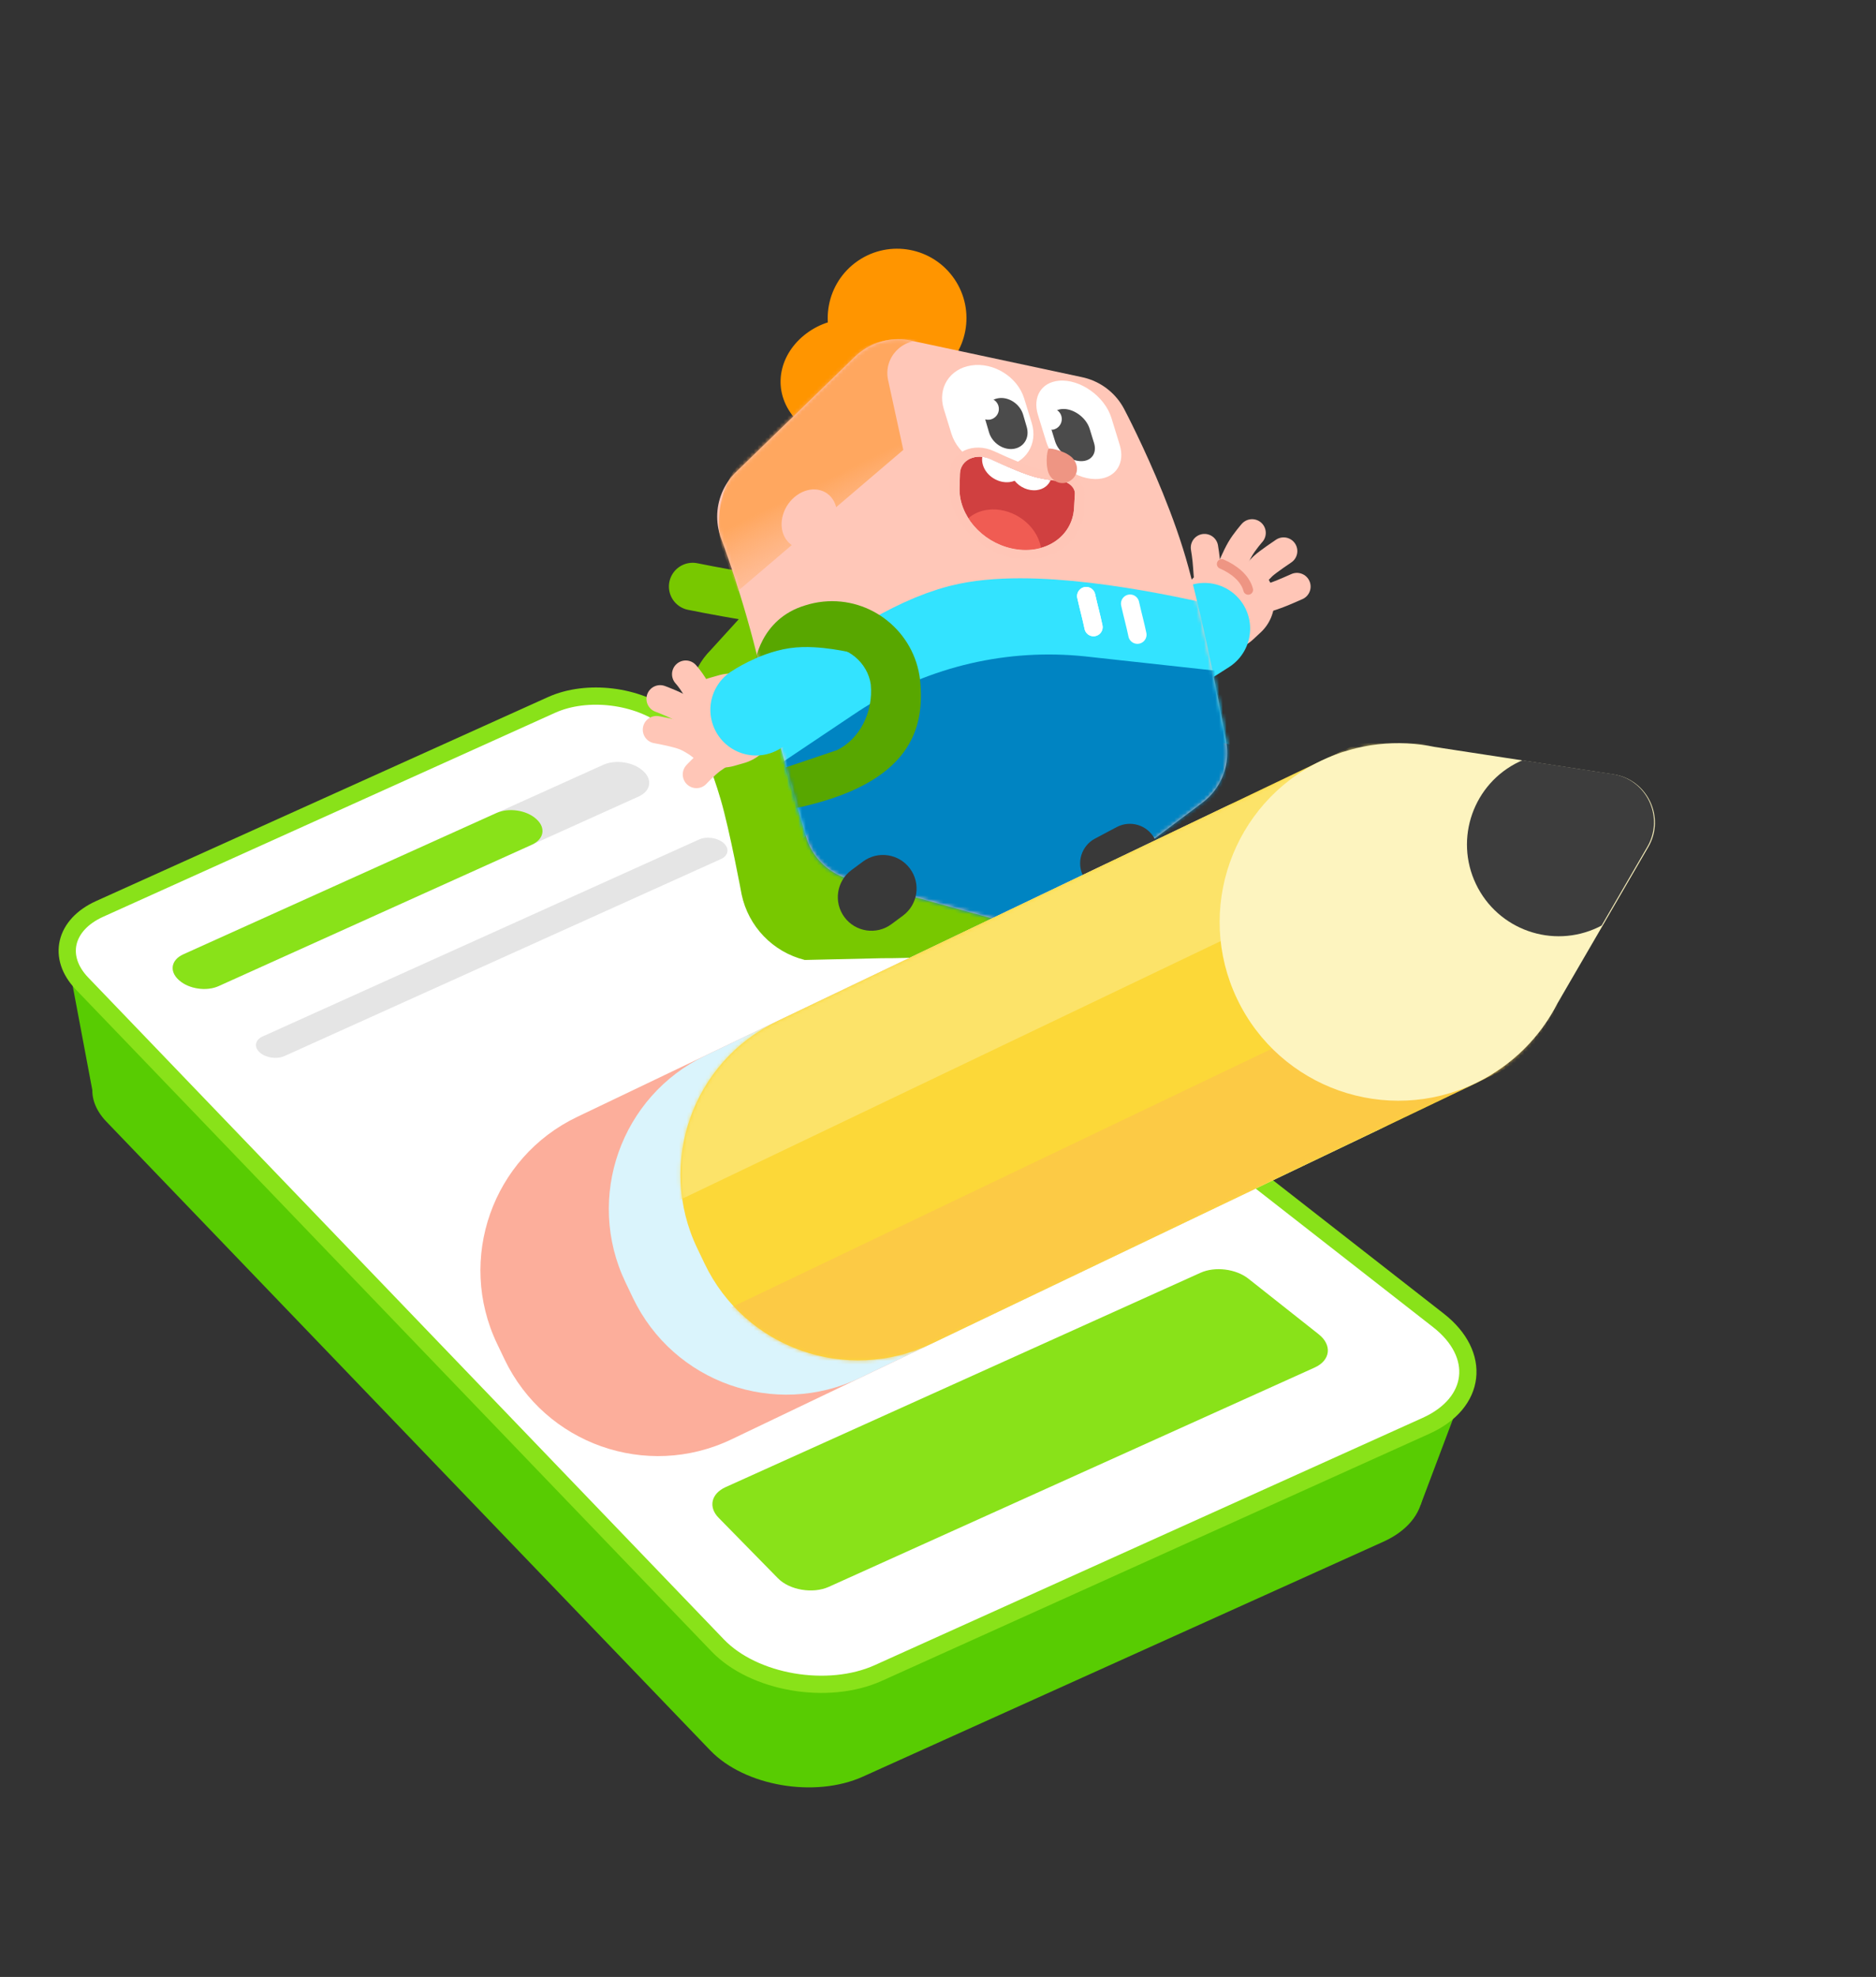 <svg width="504" height="531" viewBox="0 0 504 531" fill="none" xmlns="http://www.w3.org/2000/svg">
<rect x="0" y="0" width="504" height="531" fill="#333333" stroke="none"/>
<g clip-path="url(#clip0_2001_6099)">
<mask id="mask0_2001_6099" style="mask-type:luminance" maskUnits="userSpaceOnUse" x="-27" y="0" width="531" height="531">
<path d="M503.449 0.86H-26.551V530.86H503.449V0.86Z" fill="white"/>
</mask>
<g mask="url(#mask0_2001_6099)">
<path d="M381.658 404.2L393.977 371.544L360.02 382.402L381.658 404.2Z" fill="#58CC02"/>
<path d="M24.81 292.838L18.061 257.007L45.638 280.871L24.81 292.838Z" fill="#58CC02"/>
<path d="M371.632 414.107L231.831 477.191C218.945 483.006 200.044 479.759 190.806 470.143L28.587 301.273C22.15 294.572 24.113 286.273 33.093 282.221L148.428 230.176C157.433 226.112 170.447 227.692 178.267 233.798L374.764 387.22C385.926 395.936 384.486 408.306 371.632 414.107Z" fill="#58CC02"/>
<path d="M383.14 382.949L235.981 449.354C222.417 455.475 202.521 452.057 192.798 441.935L22.041 264.176C15.265 257.123 17.331 248.387 26.784 244.121L148.19 189.337C157.668 185.06 171.367 186.723 179.598 193.15L386.437 354.647C398.188 363.822 396.671 376.843 383.14 382.949Z" fill="white"/>
<path d="M383.14 382.949L235.981 449.354C222.417 455.475 202.521 452.057 192.798 441.935L22.041 264.176C15.265 257.123 17.331 248.387 26.784 244.121L148.19 189.337C157.668 185.06 171.367 186.723 179.598 193.15L386.437 354.647C398.188 363.822 396.671 376.843 383.14 382.949Z" stroke="#89E219" stroke-width="4.63"/>
<path d="M353.178 367.323L222.656 426.222C218.38 428.151 212.114 427.097 209.002 423.924L193.064 407.676C190.234 404.791 191.056 401.187 194.944 399.433L322.529 341.861C326.417 340.106 332.041 340.802 335.392 343.451L354.268 358.373C357.954 361.286 357.453 365.394 353.178 367.323Z" fill="#89E219"/>
<path d="M171.576 213.941L58.739 264.858C55.484 266.327 50.744 265.636 48.15 263.313L48.033 263.209C45.439 260.887 45.976 257.814 49.231 256.345L162.068 205.428C165.323 203.959 170.064 204.65 172.657 206.972L172.774 207.077C175.368 209.399 174.832 212.472 171.576 213.941Z" fill="#E5E5E5"/>
<path d="M142.904 226.879L58.739 264.858C55.484 266.327 50.743 265.636 48.149 263.313L48.032 263.209C45.438 260.887 45.975 257.814 49.23 256.345L133.395 218.365C136.65 216.897 141.391 217.588 143.985 219.91L144.102 220.015C146.696 222.337 146.16 225.41 142.904 226.879Z" fill="#89E219"/>
<path d="M193.668 230.746L76.413 283.657C74.378 284.575 71.414 284.143 69.792 282.691C68.171 281.24 68.506 279.318 70.541 278.4L187.796 225.489C189.832 224.57 192.796 225.003 194.417 226.454C196.038 227.906 195.703 229.828 193.668 230.746Z" fill="#E5E5E5"/>
<path d="M274.403 209.491C273.087 202.765 271.233 195.476 269.648 189.375C266.972 179.077 265.808 175.777 265.808 175.777C262.91 168.216 253.911 163.823 245.936 162.428L218.715 157.665C212.384 156.557 205.911 158.6 201.363 163.141L190.968 174.563C185.483 180.04 183.714 188.216 186.437 195.474C189.471 203.56 191.027 205.929 193.607 214.715C196.083 223.144 199.238 240.228 199.238 240.228C201.053 248.866 207.645 255.708 216.211 257.842L236.887 257.374C244.512 257.341 253.901 257.439 260.118 253.153L269.942 245.765C276.326 241.363 277.966 229.191 276.586 221.559L274.403 209.491C274.516 209.544 274.296 209.438 274.403 209.491Z" fill="#78C800"/>
<mask id="mask1_2001_6099" style="mask-type:luminance" maskUnits="userSpaceOnUse" x="-27" y="0" width="531" height="531">
<path d="M-26.551 0.86H503.449V530.86H-26.551V0.86Z" fill="white"/>
</mask>
<g mask="url(#mask1_2001_6099)">
<mask id="mask2_2001_6099" style="mask-type:luminance" maskUnits="userSpaceOnUse" x="190" y="172" width="94" height="67">
<path d="M267.893 172.619L190.356 211.878L194.282 238.378L283.597 197.156L267.893 172.619Z" fill="white"/>
</mask>
<g mask="url(#mask2_2001_6099)">
<path d="M147.171 84.286C97.116 87.23 87.301 127.471 87.301 127.471C87.301 127.471 112.854 110.62 145.208 108.823C198.208 105.878 207.042 193.23 207.042 193.23L234.523 175.564C234.523 175.564 212.934 80.417 147.171 84.286Z" fill="#BFEDF8"/>
<path d="M147.171 84.286C97.116 87.23 87.301 127.471 87.301 127.471C87.301 127.471 112.854 110.62 145.208 108.823C198.208 105.878 207.042 193.23 207.042 193.23L234.523 175.564C234.523 175.564 212.934 80.417 147.171 84.286Z" fill="url(#paint0_radial_2001_6099)"/>
</g>
<mask id="mask3_2001_6099" style="mask-type:luminance" maskUnits="userSpaceOnUse" x="84" y="192" width="58" height="51">
<path d="M92.208 192.249L84.356 210.897L125.579 242.304L141.282 224.638L92.208 192.249Z" fill="white"/>
</mask>
<g mask="url(#mask3_2001_6099)">
<path d="M116.255 152.499C142.264 158.878 136.866 182.434 129.014 204.026C145.208 192.249 162.384 183.906 159.931 153.971C157.477 124.036 50.005 129.802 52.949 215.191C69.144 191.145 90.245 146.119 116.255 152.499Z" fill="#BFEDF8"/>
<path d="M116.255 152.499C142.264 158.878 136.866 182.434 129.014 204.026C145.208 192.249 162.384 183.906 159.931 153.971C157.477 124.036 50.005 129.802 52.949 215.191C69.144 191.145 90.245 146.119 116.255 152.499Z" fill="url(#paint1_radial_2001_6099)"/>
</g>
</g>
<mask id="mask4_2001_6099" style="mask-type:luminance" maskUnits="userSpaceOnUse" x="-27" y="0" width="531" height="531">
<path d="M-26.551 0.86H503.449V530.86H-26.551V0.86Z" fill="white"/>
</mask>
<g mask="url(#mask4_2001_6099)">
<mask id="mask5_2001_6099" style="mask-type:luminance" maskUnits="userSpaceOnUse" x="193" y="138" width="66" height="49">
<path d="M247.282 138.267L193.301 172.619L198.208 186.36L258.079 154.952L247.282 138.267Z" fill="white"/>
</mask>
<g mask="url(#mask5_2001_6099)">
<path d="M168.764 106.86C106.054 110.994 89.268 218.381 61.782 219.239C30.375 220.221 18.597 184.397 41.171 162.804C30.375 165.749 9.764 173.11 9.764 205.499C9.764 247.714 77.963 272.234 110.366 198.628C150.116 108.332 181.523 122.563 207.041 155.934C215.875 151.026 228.143 139.739 228.143 139.739C228.143 139.739 213.421 103.915 168.764 106.86Z" fill="#BFEDF8"/>
<path d="M168.764 106.86C106.054 110.994 89.268 218.381 61.782 219.239C30.375 220.221 18.597 184.397 41.171 162.804C30.375 165.749 9.764 173.11 9.764 205.499C9.764 247.714 77.963 272.234 110.366 198.628C150.116 108.332 181.523 122.563 207.041 155.934C215.875 151.026 228.143 139.739 228.143 139.739C228.143 139.739 213.421 103.915 168.764 106.86Z" fill="url(#paint2_radial_2001_6099)"/>
</g>
<mask id="mask6_2001_6099" style="mask-type:luminance" maskUnits="userSpaceOnUse" x="-31" y="107" width="125" height="69">
<path d="M61.783 107.841L-30.477 153.971L-18.699 175.564L93.19 128.452L61.783 107.841Z" fill="white"/>
</mask>
<g mask="url(#mask6_2001_6099)">
<path d="M26.94 169.061C41.049 170.411 59.242 188.109 98.098 261.934C122.635 308.554 163.366 347.814 163.366 347.814L190.357 332.11C190.357 332.11 143.246 290.888 116.746 243.286C86.513 188.978 70.371 143.911 26.94 169.061Z" fill="#BFEDF8"/>
</g>
</g>
<mask id="mask7_2001_6099" style="mask-type:luminance" maskUnits="userSpaceOnUse" x="-27" y="0" width="531" height="531">
<path d="M-26.551 0.86H503.449V530.86H-26.551V0.86Z" fill="white"/>
</mask>
<g mask="url(#mask7_2001_6099)">
<mask id="mask8_2001_6099" style="mask-type:luminance" maskUnits="userSpaceOnUse" x="211" y="126" width="99" height="44">
<path d="M215.875 126.49L212.667 145.735L211.458 152.99L309.606 169.184L302.245 140.721L215.875 126.49Z" fill="white"/>
</mask>
<g mask="url(#mask8_2001_6099)">
<path d="M315.004 42.082C224.708 27.36 242.375 121.582 242.375 121.582L280.652 131.888C280.652 131.888 278.199 108.823 280.162 88.212C282.125 67.601 299.819 53.015 314.513 54.351C336.106 56.314 351.505 72.88 355.245 90.175C359.171 108.332 343.344 126.98 339.419 128.636C397.449 141.457 405.3 56.804 315.004 42.082Z" fill="#BFEDF8"/>
<path d="M315.004 42.082C224.708 27.36 242.375 121.582 242.375 121.582L280.652 131.888C280.652 131.888 278.199 108.823 280.162 88.212C282.125 67.601 299.819 53.015 314.513 54.351C336.106 56.314 351.505 72.88 355.245 90.175C359.171 108.332 343.344 126.98 339.419 128.636C397.449 141.457 405.3 56.804 315.004 42.082Z" fill="url(#paint3_radial_2001_6099)"/>
</g>
<mask id="mask9_2001_6099" style="mask-type:luminance" maskUnits="userSpaceOnUse" x="334" y="128" width="80" height="48">
<path d="M368.741 128.453L334.171 140.985L413.398 175.809L407.018 147.837C407.018 147.837 396.467 142.929 392.051 140.721C385.836 137.613 368.741 128.453 368.741 128.453Z" fill="white"/>
</mask>
<g mask="url(#mask9_2001_6099)">
<path d="M319.421 96.064C318.213 82.769 327.273 71.527 354.755 67.601C382.236 63.675 426.403 94.101 439.162 117.656C451.921 141.212 448.977 175.564 444.07 197.156C439.162 218.749 430.509 235.802 406.773 266.841C381.255 300.212 319.421 293.341 319.421 293.341C319.421 293.341 339.892 285.343 366.533 259.971C387.144 240.341 406.773 217.767 412.662 192.249C420.437 158.559 427.384 102.934 401.866 69.564C369.726 27.535 306.662 55.823 298.81 80.36C290.958 104.897 299.792 125.508 350.829 130.415C346.105 128.33 321.384 117.656 319.421 96.064Z" fill="#BFEDF8"/>
<path d="M319.421 96.064C318.213 82.769 327.273 71.527 354.755 67.601C382.236 63.675 426.403 94.101 439.162 117.656C451.921 141.212 448.977 175.564 444.07 197.156C439.162 218.749 430.509 235.802 406.773 266.841C381.255 300.212 319.421 293.341 319.421 293.341C319.421 293.341 339.892 285.343 366.533 259.971C387.144 240.341 406.773 217.767 412.662 192.249C420.437 158.559 427.384 102.934 401.866 69.564C369.726 27.535 306.662 55.823 298.81 80.36C290.958 104.897 299.792 125.508 350.829 130.415C346.105 128.33 321.384 117.656 319.421 96.064Z" fill="url(#paint4_linear_2001_6099)"/>
</g>
</g>
<path d="M228.277 164.516C214.778 162.65 196.633 159.691 186.088 157.537" stroke="#78C800" stroke-width="12.759" stroke-linecap="round" stroke-linejoin="round"/>
<mask id="mask10_2001_6099" style="mask-type:luminance" maskUnits="userSpaceOnUse" x="-38" y="-13" width="563" height="552">
<path d="M-37.906 14.738L497.305 -12.618L524.064 510.921L-11.147 538.277L-37.906 14.738Z" fill="white"/>
</mask>
<g mask="url(#mask10_2001_6099)">
<path d="M338.701 161.302C338.701 161.302 341.112 160.474 343.026 159.815C344.544 159.292 348.423 157.554 348.423 157.554" stroke="#FFC6B7" stroke-width="7.362" stroke-linecap="round" stroke-linejoin="round"/>
<path d="M335.602 156.112C335.602 156.112 338.059 153.248 339.307 152.077C340.622 150.843 344.854 148.022 344.854 148.022" stroke="#FFC6B7" stroke-width="7.362" stroke-linecap="round" stroke-linejoin="round"/>
<path d="M330.825 152.411C330.825 152.411 331.863 149.727 333.175 147.462C334.336 145.458 336.378 143.134 336.378 143.134" stroke="#FFC6B7" stroke-width="7.362" stroke-linecap="round" stroke-linejoin="round"/>
<path d="M324.771 157.804C324.771 157.804 324.354 154.979 324.2 152.196C324.07 149.841 323.591 147.089 323.591 147.089" stroke="#FFC6B7" stroke-width="7.362" stroke-linecap="round" stroke-linejoin="round"/>
<path d="M328.8 163.307L330.835 161.42" stroke="#FFC6B7" stroke-width="23.067" stroke-linecap="round" stroke-linejoin="round"/>
<path d="M328.225 151.487C331.366 152.838 334.521 155.232 335.338 158.429" stroke="#EE9583" stroke-width="2.619" stroke-linecap="round"/>
<path d="M306.551 177.526C306.551 177.526 313.19 175.174 315.525 173.846C318.294 172.271 323.588 168.839 323.588 168.839" stroke="#33E3FF" stroke-width="24.539" stroke-linecap="round" stroke-linejoin="round"/>
</g>
<path d="M239.473 92.322C244.586 99.811 241.48 108.301 233.991 113.413C226.501 118.526 217.465 118.327 212.351 110.838C207.238 103.348 209.873 94.168 217.362 89.055C224.851 83.942 234.359 84.833 239.473 92.322Z" fill="#FF9500"/>
<path d="M256.401 74.933C262.205 83.435 260.018 95.031 251.517 100.835C243.016 106.639 231.419 104.453 225.615 95.951C219.812 87.45 221.999 75.853 230.5 70.05C239.001 64.245 250.597 66.432 256.401 74.933Z" fill="#FF9500"/>
<mask id="mask11_2001_6099" style="mask-type:luminance" maskUnits="userSpaceOnUse" x="-27" y="0" width="531" height="531">
<path d="M-26.551 0.86H503.449V530.86H-26.551V0.86Z" fill="white"/>
</mask>
<g mask="url(#mask11_2001_6099)">
<path d="M241.272 107.8L209.359 138.763C209.359 138.763 215.791 155.744 220.338 175.239C224.058 191.19 232.562 220.022 232.562 220.022L274.167 231.466L313.01 202.246C313.01 202.246 312.894 201.592 312.679 200.416C311.522 194.095 307.5 172.696 303.223 156.895C299.926 144.712 294.041 131.546 290.408 123.977C288.525 120.053 287.246 117.632 287.246 117.632L241.272 107.8Z" fill="#FFC7B8"/>
<path d="M241.272 107.8L209.359 138.763C209.359 138.763 215.791 155.744 220.338 175.239C224.058 191.19 232.562 220.022 232.562 220.022L274.167 231.466L313.01 202.246C313.01 202.246 312.894 201.592 312.679 200.416C311.522 194.095 307.5 172.696 303.223 156.895C299.926 144.712 294.041 131.546 290.408 123.977C288.525 120.053 287.246 117.632 287.246 117.632L241.272 107.8Z" stroke="#FFC7B8" stroke-width="33.37" stroke-linecap="round" stroke-linejoin="round"/>
</g>
<mask id="mask12_2001_6099" style="mask-type:alpha" maskUnits="userSpaceOnUse" x="192" y="91" width="138" height="158">
<mask id="mask13_2001_6099" style="mask-type:luminance" maskUnits="userSpaceOnUse" x="-27" y="0" width="531" height="531">
<path d="M-26.551 0.86H503.449V530.86H-26.551V0.86Z" fill="white"/>
</mask>
<g mask="url(#mask13_2001_6099)">
<path d="M241.272 107.8L209.359 138.763C209.359 138.763 215.791 155.744 220.338 175.239C224.058 191.19 232.562 220.022 232.562 220.022L274.167 231.466L313.01 202.246C313.01 202.246 312.894 201.592 312.679 200.416C311.522 194.095 307.5 172.696 303.223 156.895C299.926 144.712 294.041 131.546 290.408 123.977C288.525 120.053 287.246 117.632 287.246 117.632L241.272 107.8Z" fill="#FFC7B8"/>
<path d="M241.272 107.8L209.359 138.763C209.359 138.763 215.791 155.744 220.338 175.239C224.058 191.19 232.562 220.022 232.562 220.022L274.167 231.466L313.01 202.246C313.01 202.246 312.894 201.592 312.679 200.416C311.522 194.095 307.5 172.696 303.223 156.895C299.926 144.712 294.041 131.546 290.408 123.977C288.525 120.053 287.246 117.632 287.246 117.632L241.272 107.8Z" stroke="#FFC7B8" stroke-width="33.37" stroke-linecap="round" stroke-linejoin="round"/>
</g>
</mask>
<g mask="url(#mask12_2001_6099)">
<path d="M202.884 213.109C202.884 213.109 235.134 180.685 259.594 174.484C276.161 170.283 305.762 175.894 322.998 179.911C331.099 181.799 336.469 183.335 336.469 183.335" stroke="#33E3FF" stroke-width="35.333"/>
</g>
<mask id="mask14_2001_6099" style="mask-type:alpha" maskUnits="userSpaceOnUse" x="192" y="91" width="138" height="158">
<mask id="mask15_2001_6099" style="mask-type:luminance" maskUnits="userSpaceOnUse" x="-27" y="0" width="531" height="531">
<path d="M-26.551 0.86H503.449V530.86H-26.551V0.86Z" fill="white"/>
</mask>
<g mask="url(#mask15_2001_6099)">
<path d="M241.272 107.8L209.359 138.763C209.359 138.763 215.791 155.744 220.338 175.239C224.058 191.19 232.562 220.022 232.562 220.022L274.167 231.466L313.01 202.246C313.01 202.246 312.894 201.592 312.679 200.416C311.522 194.095 307.5 172.696 303.223 156.895C299.926 144.712 294.041 131.546 290.408 123.977C288.525 120.053 287.246 117.632 287.246 117.632L241.272 107.8Z" fill="#FFC7B8"/>
<path d="M241.272 107.8L209.359 138.763C209.359 138.763 215.791 155.744 220.338 175.239C224.058 191.19 232.562 220.022 232.562 220.022L274.167 231.466L313.01 202.246C313.01 202.246 312.894 201.592 312.679 200.416C311.522 194.095 307.5 172.696 303.223 156.895C299.926 144.712 294.041 131.546 290.408 123.977C288.525 120.053 287.246 117.632 287.246 117.632L241.272 107.8Z" stroke="#FFC7B8" stroke-width="33.37" stroke-linecap="round" stroke-linejoin="round"/>
</g>
</mask>
<g mask="url(#mask14_2001_6099)">
<path d="M202.774 178.392C202.774 178.392 204.037 166.265 216.338 162.6C216.338 162.6 241.763 178.815 232.182 179.561C227.271 179.943 219.208 181.058 219.208 181.058L203.868 185.193L202.774 178.392Z" fill="#58A700"/>
</g>
<mask id="mask16_2001_6099" style="mask-type:luminance" maskUnits="userSpaceOnUse" x="-27" y="0" width="531" height="531">
<path d="M-26.551 0.86H503.449V530.86H-26.551V0.86Z" fill="white"/>
</mask>
<g mask="url(#mask16_2001_6099)">
<path d="M188.884 193.966C188.884 193.966 189.375 191.144 188.148 187.586C186.921 184.028 184.223 181.084 184.223 181.084" stroke="#FFC6B7" stroke-width="7.361" stroke-linecap="round" stroke-linejoin="round"/>
<path d="M189.375 195.684C189.375 195.684 188.271 193.721 184.958 191.39C182.176 189.431 177.352 187.709 177.352 187.709" stroke="#FFC6B7" stroke-width="7.361" stroke-linecap="round" stroke-linejoin="round"/>
<path d="M189.375 201.143C189.375 201.143 186.369 198.812 183.916 197.831C181.646 196.923 176.37 195.99 176.37 195.99" stroke="#FFC6B7" stroke-width="7.361" stroke-linecap="round" stroke-linejoin="round"/>
<path d="M196 201.144C196 201.144 193.094 202.801 191.276 204.149C189.375 205.56 187.105 208.014 187.105 208.014" stroke="#FFC6B7" stroke-width="7.361" stroke-linecap="round" stroke-linejoin="round"/>
<path d="M193.914 193.905L196.491 193.169" stroke="#FFC6B7" stroke-width="24.537" stroke-linecap="round" stroke-linejoin="round"/>
<path d="M203.116 190.654C203.116 190.654 208.462 187.055 213.912 186.237C218.82 185.501 226.426 187.341 226.426 187.341" stroke="#33E3FF" stroke-width="24.537" stroke-linecap="round" stroke-linejoin="round"/>
</g>
<mask id="mask17_2001_6099" style="mask-type:alpha" maskUnits="userSpaceOnUse" x="192" y="91" width="138" height="158">
<mask id="mask18_2001_6099" style="mask-type:luminance" maskUnits="userSpaceOnUse" x="-27" y="0" width="531" height="531">
<path d="M-26.551 0.86H503.449V530.86H-26.551V0.86Z" fill="white"/>
</mask>
<g mask="url(#mask18_2001_6099)">
<path d="M241.272 107.8L209.359 138.763C209.359 138.763 215.791 155.744 220.338 175.239C224.058 191.19 232.562 220.022 232.562 220.022L274.167 231.466L313.01 202.246C313.01 202.246 312.894 201.592 312.679 200.416C311.522 194.095 307.5 172.696 303.223 156.895C299.926 144.712 294.041 131.546 290.408 123.977C288.525 120.053 287.246 117.632 287.246 117.632L241.272 107.8Z" fill="#FFC7B8"/>
<path d="M241.272 107.8L209.359 138.763C209.359 138.763 215.791 155.744 220.338 175.239C224.058 191.19 232.562 220.022 232.562 220.022L274.167 231.466L313.01 202.246C313.01 202.246 312.894 201.592 312.679 200.416C311.522 194.095 307.5 172.696 303.223 156.895C299.926 144.712 294.041 131.546 290.408 123.977C288.525 120.053 287.246 117.632 287.246 117.632L241.272 107.8Z" stroke="#FFC7B8" stroke-width="33.37" stroke-linecap="round" stroke-linejoin="round"/>
</g>
</mask>
<g mask="url(#mask17_2001_6099)">
<path d="M248.508 91.609L245.572 91.137C237.954 90.279 230.33 92.815 224.723 98.082L222.796 99.971L200.807 121.929C193.531 129.195 191.185 140.042 194.797 149.669C195.861 152.505 196.996 155.6 198.143 158.831L242.678 120.84L238.593 102.086C237.284 96.076 242.435 90.633 248.508 91.609Z" fill="url(#paint5_linear_2001_6099)"/>
</g>
<mask id="mask19_2001_6099" style="mask-type:alpha" maskUnits="userSpaceOnUse" x="192" y="91" width="138" height="158">
<mask id="mask20_2001_6099" style="mask-type:luminance" maskUnits="userSpaceOnUse" x="-27" y="0" width="531" height="531">
<path d="M-26.551 0.86H503.449V530.86H-26.551V0.86Z" fill="white"/>
</mask>
<g mask="url(#mask20_2001_6099)">
<path d="M241.272 107.8L209.359 138.763C209.359 138.763 215.791 155.744 220.338 175.239C224.058 191.19 232.562 220.022 232.562 220.022L274.167 231.466L313.01 202.246C313.01 202.246 312.894 201.592 312.679 200.416C311.522 194.095 307.5 172.696 303.223 156.895C299.926 144.712 294.041 131.546 290.408 123.977C288.525 120.053 287.246 117.632 287.246 117.632L241.272 107.8Z" fill="#FFC7B8"/>
<path d="M241.272 107.8L209.359 138.763C209.359 138.763 215.791 155.744 220.338 175.239C224.058 191.19 232.562 220.022 232.562 220.022L274.167 231.466L313.01 202.246C313.01 202.246 312.894 201.592 312.679 200.416C311.522 194.095 307.5 172.696 303.223 156.895C299.926 144.712 294.041 131.546 290.408 123.977C288.525 120.053 287.246 117.632 287.246 117.632L241.272 107.8Z" stroke="#FFC7B8" stroke-width="33.37" stroke-linecap="round" stroke-linejoin="round"/>
</g>
</mask>
<g mask="url(#mask19_2001_6099)">
<path d="M301.878 89.977L304.778 89.222C312.34 87.628 315.228 89.106 323.221 91.156L325.933 91.627L357.539 104.163C367.039 108.212 379.901 114.694 380.441 125.681C380.589 128.709 380.85 138.384 380.968 141.813L324.262 122.626L318.11 100.715C316.462 95.094 307.878 88.415 301.878 89.977Z" fill="url(#paint6_linear_2001_6099)"/>
</g>
<mask id="mask21_2001_6099" style="mask-type:alpha" maskUnits="userSpaceOnUse" x="192" y="91" width="138" height="158">
<mask id="mask22_2001_6099" style="mask-type:luminance" maskUnits="userSpaceOnUse" x="-27" y="0" width="531" height="531">
<path d="M-26.551 0.86H503.449V530.86H-26.551V0.86Z" fill="white"/>
</mask>
<g mask="url(#mask22_2001_6099)">
<path d="M241.272 107.8L209.359 138.763C209.359 138.763 215.791 155.744 220.338 175.239C224.058 191.19 232.562 220.022 232.562 220.022L274.167 231.466L313.01 202.246C313.01 202.246 312.894 201.592 312.679 200.416C311.522 194.095 307.5 172.696 303.223 156.895C299.926 144.712 294.041 131.546 290.408 123.977C288.525 120.053 287.246 117.632 287.246 117.632L241.272 107.8Z" fill="#FFC7B8"/>
<path d="M241.272 107.8L209.359 138.763C209.359 138.763 215.791 155.744 220.338 175.239C224.058 191.19 232.562 220.022 232.562 220.022L274.167 231.466L313.01 202.246C313.01 202.246 312.894 201.592 312.679 200.416C311.522 194.095 307.5 172.696 303.223 156.895C299.926 144.712 294.041 131.546 290.408 123.977C288.525 120.053 287.246 117.632 287.246 117.632L241.272 107.8Z" stroke="#FFC7B8" stroke-width="33.37" stroke-linecap="round" stroke-linejoin="round"/>
</g>
</mask>
<g mask="url(#mask21_2001_6099)">
<path d="M281.744 269.031L231.745 302.533L354.664 277.026L328.007 274.104L281.744 269.031Z" stroke="#0084C2" stroke-width="186.481" stroke-linecap="round" stroke-linejoin="round"/>
</g>
<mask id="mask23_2001_6099" style="mask-type:alpha" maskUnits="userSpaceOnUse" x="192" y="91" width="138" height="158">
<mask id="mask24_2001_6099" style="mask-type:luminance" maskUnits="userSpaceOnUse" x="-27" y="0" width="531" height="531">
<path d="M-26.551 0.86H503.449V530.86H-26.551V0.86Z" fill="white"/>
</mask>
<g mask="url(#mask24_2001_6099)">
<path d="M241.272 107.8L209.359 138.763C209.359 138.763 215.791 155.744 220.338 175.239C224.058 191.19 232.562 220.022 232.562 220.022L274.167 231.466L313.01 202.246C313.01 202.246 312.894 201.592 312.679 200.416C311.522 194.095 307.5 172.696 303.223 156.895C299.926 144.712 294.041 131.546 290.408 123.977C288.525 120.053 287.246 117.632 287.246 117.632L241.272 107.8Z" fill="#FFC7B8"/>
<path d="M241.272 107.8L209.359 138.763C209.359 138.763 215.791 155.744 220.338 175.239C224.058 191.19 232.562 220.022 232.562 220.022L274.167 231.466L313.01 202.246C313.01 202.246 312.894 201.592 312.679 200.416C311.522 194.095 307.5 172.696 303.223 156.895C299.926 144.712 294.041 131.546 290.408 123.977C288.525 120.053 287.246 117.632 287.246 117.632L241.272 107.8Z" stroke="#FFC7B8" stroke-width="33.37" stroke-linecap="round" stroke-linejoin="round"/>
</g>
</mask>
<g mask="url(#mask23_2001_6099)">
<path d="M247.181 182.636C245.721 169.687 234.05 160.269 221.128 161.597C219.466 161.768 217.864 162.108 216.338 162.6L221.14 173.611C227.741 173.253 233.139 178.084 233.936 183.834C234.647 191.348 230.932 198.486 224.889 201.475L211.041 206.148L213.434 217.135C245.227 210.512 248.467 195.258 247.181 182.636Z" fill="#58A700"/>
</g>
<mask id="mask25_2001_6099" style="mask-type:alpha" maskUnits="userSpaceOnUse" x="192" y="91" width="138" height="158">
<mask id="mask26_2001_6099" style="mask-type:luminance" maskUnits="userSpaceOnUse" x="-27" y="0" width="531" height="531">
<path d="M-26.551 0.86H503.449V530.86H-26.551V0.86Z" fill="white"/>
</mask>
<g mask="url(#mask26_2001_6099)">
<path d="M241.272 107.8L209.359 138.763C209.359 138.763 215.791 155.744 220.338 175.239C224.058 191.19 232.562 220.022 232.562 220.022L274.167 231.466L313.01 202.246C313.01 202.246 312.894 201.592 312.679 200.416C311.522 194.095 307.5 172.696 303.223 156.895C299.926 144.712 294.041 131.546 290.408 123.977C288.525 120.053 287.246 117.632 287.246 117.632L241.272 107.8Z" fill="#FFC7B8"/>
<path d="M241.272 107.8L209.359 138.763C209.359 138.763 215.791 155.744 220.338 175.239C224.058 191.19 232.562 220.022 232.562 220.022L274.167 231.466L313.01 202.246C313.01 202.246 312.894 201.592 312.679 200.416C311.522 194.095 307.5 172.696 303.223 156.895C299.926 144.712 294.041 131.546 290.408 123.977C288.525 120.053 287.246 117.632 287.246 117.632L241.272 107.8Z" stroke="#FFC7B8" stroke-width="33.37" stroke-linecap="round" stroke-linejoin="round"/>
</g>
</mask>
<g mask="url(#mask25_2001_6099)">
<path d="M220.756 145.881C217.083 148.501 212.61 147.745 210.769 144.193C208.927 140.64 210.411 135.637 214.084 133.017C217.758 130.397 222.23 131.152 224.072 134.705C225.913 138.257 224.429 143.261 220.756 145.881Z" fill="#FFC7B8"/>
</g>
<mask id="mask27_2001_6099" style="mask-type:alpha" maskUnits="userSpaceOnUse" x="192" y="91" width="138" height="158">
<mask id="mask28_2001_6099" style="mask-type:luminance" maskUnits="userSpaceOnUse" x="-27" y="0" width="531" height="531">
<path d="M-26.551 0.86H503.449V530.86H-26.551V0.86Z" fill="white"/>
</mask>
<g mask="url(#mask28_2001_6099)">
<path d="M241.272 107.8L209.359 138.763C209.359 138.763 215.791 155.744 220.338 175.239C224.058 191.19 232.562 220.022 232.562 220.022L274.167 231.466L313.01 202.246C313.01 202.246 312.894 201.592 312.679 200.416C311.522 194.095 307.5 172.696 303.223 156.895C299.926 144.712 294.041 131.546 290.408 123.977C288.525 120.053 287.246 117.632 287.246 117.632L241.272 107.8Z" fill="#FFC7B8"/>
<path d="M241.272 107.8L209.359 138.763C209.359 138.763 215.791 155.744 220.338 175.239C224.058 191.19 232.562 220.022 232.562 220.022L274.167 231.466L313.01 202.246C313.01 202.246 312.894 201.592 312.679 200.416C311.522 194.095 307.5 172.696 303.223 156.895C299.926 144.712 294.041 131.546 290.408 123.977C288.525 120.053 287.246 117.632 287.246 117.632L241.272 107.8Z" stroke="#FFC7B8" stroke-width="33.37" stroke-linecap="round" stroke-linejoin="round"/>
</g>
</mask>
<g mask="url(#mask27_2001_6099)">
<path d="M331.07 125.198C330.559 129.681 327.005 132.499 323.133 131.491C319.26 130.482 316.535 126.032 317.046 121.548C317.557 117.065 321.111 114.247 324.983 115.256C328.855 116.264 331.581 120.715 331.07 125.198Z" fill="#FFC7B8"/>
</g>
<path d="M303.607 162.135C304.344 165.448 304.957 167.533 305.571 170.478" stroke="white" stroke-width="4.907" stroke-linecap="round" stroke-linejoin="round"/>
<path d="M291.818 160.106C292.554 163.418 293.168 165.503 293.781 168.448" stroke="white" stroke-width="4.907" stroke-linecap="round"/>
<path d="M291.818 160.106C292.554 163.418 293.168 165.503 293.781 168.448" stroke="white" stroke-width="4.907" stroke-linecap="round" stroke-linejoin="round"/>
<path d="M226.863 246.347C229.833 250.354 235.492 251.195 239.499 248.225L242.595 245.93C246.601 242.959 247.442 237.302 244.47 233.294C241.499 229.286 235.843 228.446 231.835 231.417L228.739 233.712C224.732 236.682 223.892 242.34 226.863 246.347Z" fill="#393939"/>
<path d="M310.193 225.275C308.246 221.6 303.689 220.201 300.014 222.15L294.186 225.239C290.512 227.187 289.113 231.745 291.06 235.419C293.009 239.093 297.566 240.492 301.24 238.544L307.068 235.454C310.743 233.506 312.142 228.949 310.193 225.275Z" fill="#393939"/>
<path d="M278.851 111.426C277.37 106.617 279.766 102.704 284.461 102.265C290.144 101.734 296.799 106.444 298.592 112.265L300.812 119.472C302.294 124.281 299.897 128.195 295.202 128.633C289.519 129.164 282.864 124.455 281.071 118.633L278.851 111.426Z" fill="white"/>
<path d="M253.559 109.852C251.835 104.254 255.095 99.066 260.907 98.159C266.927 97.219 273.363 101.224 275.149 107.024L277.18 113.616C278.904 119.213 275.643 124.402 269.832 125.309C263.81 126.249 257.376 122.244 255.59 116.444L253.559 109.852Z" fill="white"/>
<path d="M264.738 112.803C263.922 110.003 265.449 107.412 268.18 106.964C271.009 106.5 274.038 108.509 274.883 111.41L275.844 114.708C276.659 117.508 275.132 120.099 272.401 120.547C269.572 121.011 266.544 119.003 265.698 116.101L264.738 112.803Z" fill="#4B4B4B"/>
<path d="M282.28 114.725C281.495 112.177 282.765 110.103 285.253 109.87C288.266 109.589 291.793 112.085 292.743 115.17L293.92 118.99C294.705 121.539 293.435 123.613 290.946 123.845C287.934 124.127 284.407 121.631 283.457 118.545L282.28 114.725Z" fill="#4B4B4B"/>
<path d="M268.231 108.986C268.703 110.52 267.842 112.147 266.309 112.619C264.775 113.092 263.148 112.231 262.676 110.698C262.203 109.164 263.064 107.537 264.598 107.065C266.131 106.592 267.758 107.453 268.231 108.986Z" fill="white"/>
<path d="M285.133 111.7C285.605 113.233 284.744 114.86 283.211 115.333C281.677 115.805 281.756 114.24 281.284 112.707C280.811 111.173 281.584 111.123 282.215 110.699C282.986 110.18 283.307 109.678 284.015 110.17C284.53 110.528 284.934 111.054 285.133 111.7Z" fill="white"/>
<path d="M257.897 127.25C258.004 123.475 262.265 121.531 266.202 123.355C270.654 125.418 275.865 127.657 278.837 128.327C281.344 128.893 283.546 129.152 285.251 129.263C287.114 129.384 288.871 130.991 288.773 132.672L288.553 136.465C288.097 144.335 280.452 149.255 271.736 147.288C263.676 145.469 257.58 138.379 257.788 131.063L257.897 127.25Z" fill="#D04040"/>
<path d="M271.228 129.485C271.716 129.424 272.171 129.305 272.587 129.136C273.971 130.875 276.288 131.928 278.526 131.648C280.337 131.422 281.679 130.375 282.256 128.953C281.203 128.805 280.057 128.602 278.837 128.327C275.867 127.657 270.654 125.418 266.202 123.355C265.436 123 264.658 122.788 263.901 122.704C263.789 123.403 263.839 124.156 264.077 124.927C264.97 127.826 268.171 129.867 271.228 129.485Z" fill="white"/>
<path d="M279.67 147.163C277.277 147.84 274.562 147.926 271.735 147.288C266.812 146.178 262.623 143.101 260.154 139.206C261.511 138.005 263.302 137.184 265.412 136.92C271.368 136.176 277.608 140.152 279.348 145.802C279.488 146.26 279.596 146.714 279.67 147.163Z" fill="#F05C53"/>
<path d="M291.431 133.17L291.211 136.963C290.676 146.194 281.709 151.965 271.486 149.658C262.033 147.524 254.884 139.208 255.128 130.628L255.237 126.815C255.393 121.33 261.531 118.627 267.094 121.205C271.615 123.299 276.506 125.375 279.086 125.958C281.413 126.483 283.455 126.723 285.031 126.825C288.275 127.035 291.623 129.844 291.431 133.17ZM266.202 123.355C262.265 121.531 258.005 123.475 257.897 127.25L257.788 131.063C257.58 138.379 263.676 145.47 271.736 147.288C280.452 149.255 288.097 144.335 288.553 136.464L288.773 132.671C288.871 130.991 287.114 129.383 285.252 129.262C283.546 129.151 281.344 128.893 278.837 128.327C275.866 127.656 270.655 125.418 266.202 123.355Z" fill="#FFC6B7"/>
<path d="M288.489 123.439C289.963 125.54 289.421 127.791 287.668 129.02C285.915 130.25 283.614 129.993 282.14 127.892C280.667 125.792 281.244 120.883 281.724 120.546C282.203 120.209 287.016 121.338 288.489 123.439Z" fill="#EE9583"/>
<path d="M337.761 319.045L196.493 386.618C173.724 397.509 146.437 387.881 135.547 365.112L133.551 360.941C122.66 338.172 132.289 310.886 155.058 299.995L296.326 232.422C319.095 221.531 346.381 231.159 357.272 253.928L359.267 258.099C370.158 280.868 360.53 308.154 337.761 319.045Z" fill="#FCAE9B"/>
<path d="M370.535 303.368L230.986 370.119C208.217 381.01 180.931 371.381 170.04 348.612L168.044 344.441C157.154 321.673 166.782 294.386 189.551 283.495L329.1 216.744C351.869 205.853 379.156 215.482 390.047 238.251L392.042 242.422C402.933 265.19 393.304 292.477 370.535 303.368Z" fill="#DAF4FC"/>
<path d="M396.125 291.128L250.239 360.91C227.47 371.801 200.183 362.172 189.292 339.403L187.297 335.232C176.406 312.463 186.035 285.177 208.804 274.286L354.69 204.503C377.459 193.613 404.746 203.241 415.637 226.01L417.631 230.181C428.522 252.95 418.894 280.237 396.125 291.128Z" fill="#FCD838"/>
<mask id="mask29_2001_6099" style="mask-type:alpha" maskUnits="userSpaceOnUse" x="182" y="200" width="241" height="166">
<path d="M396.125 291.128L250.239 360.91C227.47 371.801 200.183 362.172 189.292 339.403L187.297 335.232C176.406 312.463 186.035 285.177 208.804 274.286L354.69 204.503C377.459 193.613 404.746 203.241 415.637 226.01L417.631 230.181C428.522 252.95 418.894 280.237 396.125 291.128Z" fill="#FCD838"/>
</mask>
<g mask="url(#mask29_2001_6099)">
<path d="M409.728 213.658L162.136 332.09L148.324 303.215L395.916 184.784L409.728 213.658Z" fill="#FCE369"/>
<path d="M437.351 271.407L189.759 389.839L175.947 360.964L423.539 242.533L437.351 271.407Z" fill="#FCCA45"/>
<path d="M465.498 326.878L217.905 445.309L204.094 416.435L451.686 298.003L465.498 326.878Z" fill="#FCE369"/>
<path d="M493.121 384.627L245.529 503.059L231.717 474.184L479.309 355.753L493.121 384.627Z" fill="#FCCA45"/>
</g>
<path d="M433.485 207.99L385.541 200.643C375.575 198.545 364.866 199.585 354.968 204.319C331.048 215.761 320.932 244.428 332.374 268.349C343.816 292.269 372.483 302.385 396.403 290.943C406.301 286.209 413.831 278.524 418.453 269.449L442.823 227.511C447.46 219.532 442.608 209.387 433.485 207.99Z" fill="#FDF4BF"/>
<path d="M434.149 208.08C434.143 208.078 434.138 208.077 434.133 208.076C433.84 208.011 433.543 207.953 433.241 207.907L409.031 204.197C408.727 204.328 408.423 204.46 408.122 204.604C395.846 210.476 390.655 225.187 396.527 237.463C402.399 249.739 417.11 254.93 429.386 249.058C429.687 248.914 429.981 248.761 430.274 248.606L442.579 227.429C442.733 227.165 442.875 226.898 443.008 226.63C443.01 226.625 443.012 226.62 443.015 226.615C446.747 219.048 442.382 209.922 434.149 208.08Z" fill="#3D3D3D"/>
</g>
</g>
<defs>
<radialGradient id="paint0_radial_2001_6099" cx="0" cy="0" r="1" gradientUnits="userSpaceOnUse" gradientTransform="translate(87.805 126.945) scale(36.682 36.682)">
<stop stop-color="#9CD6E4"/>
<stop offset="0.5" stop-color="#ADE1EE"/>
<stop offset="1" stop-color="#BFEDF8"/>
</radialGradient>
<radialGradient id="paint1_radial_2001_6099" cx="0" cy="0" r="1" gradientUnits="userSpaceOnUse" gradientTransform="translate(134.449 205.253) scale(66.675 66.675)">
<stop stop-color="#9CD6E4"/>
<stop offset="0.5" stop-color="#ADE1EE"/>
<stop offset="1" stop-color="#BFEDF8"/>
</radialGradient>
<radialGradient id="paint2_radial_2001_6099" cx="0" cy="0" r="1" gradientUnits="userSpaceOnUse" gradientTransform="translate(33.985 169.433) scale(37.628)">
<stop stop-color="#9CD6E4"/>
<stop offset="0.5" stop-color="#ADE1EE"/>
<stop offset="1" stop-color="#BFEDF8"/>
</radialGradient>
<radialGradient id="paint3_radial_2001_6099" cx="0" cy="0" r="1" gradientUnits="userSpaceOnUse" gradientTransform="translate(342.86 128.993) scale(27.41 27.41)">
<stop stop-color="#9CD6E4"/>
<stop offset="0.5" stop-color="#ADE1EE"/>
<stop offset="1" stop-color="#BFEDF8"/>
</radialGradient>
<linearGradient id="paint4_linear_2001_6099" x1="430.689" y1="117.992" x2="411.308" y2="90.939" gradientUnits="userSpaceOnUse">
<stop stop-color="#BFEDF8"/>
<stop offset="0.49" stop-color="#ADE1EE"/>
<stop offset="0.99" stop-color="#ADE1EE"/>
<stop offset="1" stop-color="#BFEDF8"/>
</linearGradient>
<linearGradient id="paint5_linear_2001_6099" x1="232.84" y1="92.948" x2="261.663" y2="151.335" gradientUnits="userSpaceOnUse">
<stop offset="0.42" stop-color="#FFA75F"/>
<stop offset="0.64" stop-color="#FFAE6C" stop-opacity="0.5"/>
<stop offset="0.86" stop-color="#FFB67A" stop-opacity="0"/>
</linearGradient>
<linearGradient id="paint6_linear_2001_6099" x1="266.838" y1="90.615" x2="266.951" y2="155.788" gradientUnits="userSpaceOnUse">
<stop offset="0.42" stop-color="#FFA75F"/>
<stop offset="0.64" stop-color="#FFAE6C" stop-opacity="0.5"/>
<stop offset="0.86" stop-color="#FFB67A" stop-opacity="0"/>
</linearGradient>
<clipPath id="clip0_2001_6099">
<rect width="530" height="530" fill="white" transform="translate(-26.551 0.86)"/>
</clipPath>
</defs>
</svg>
